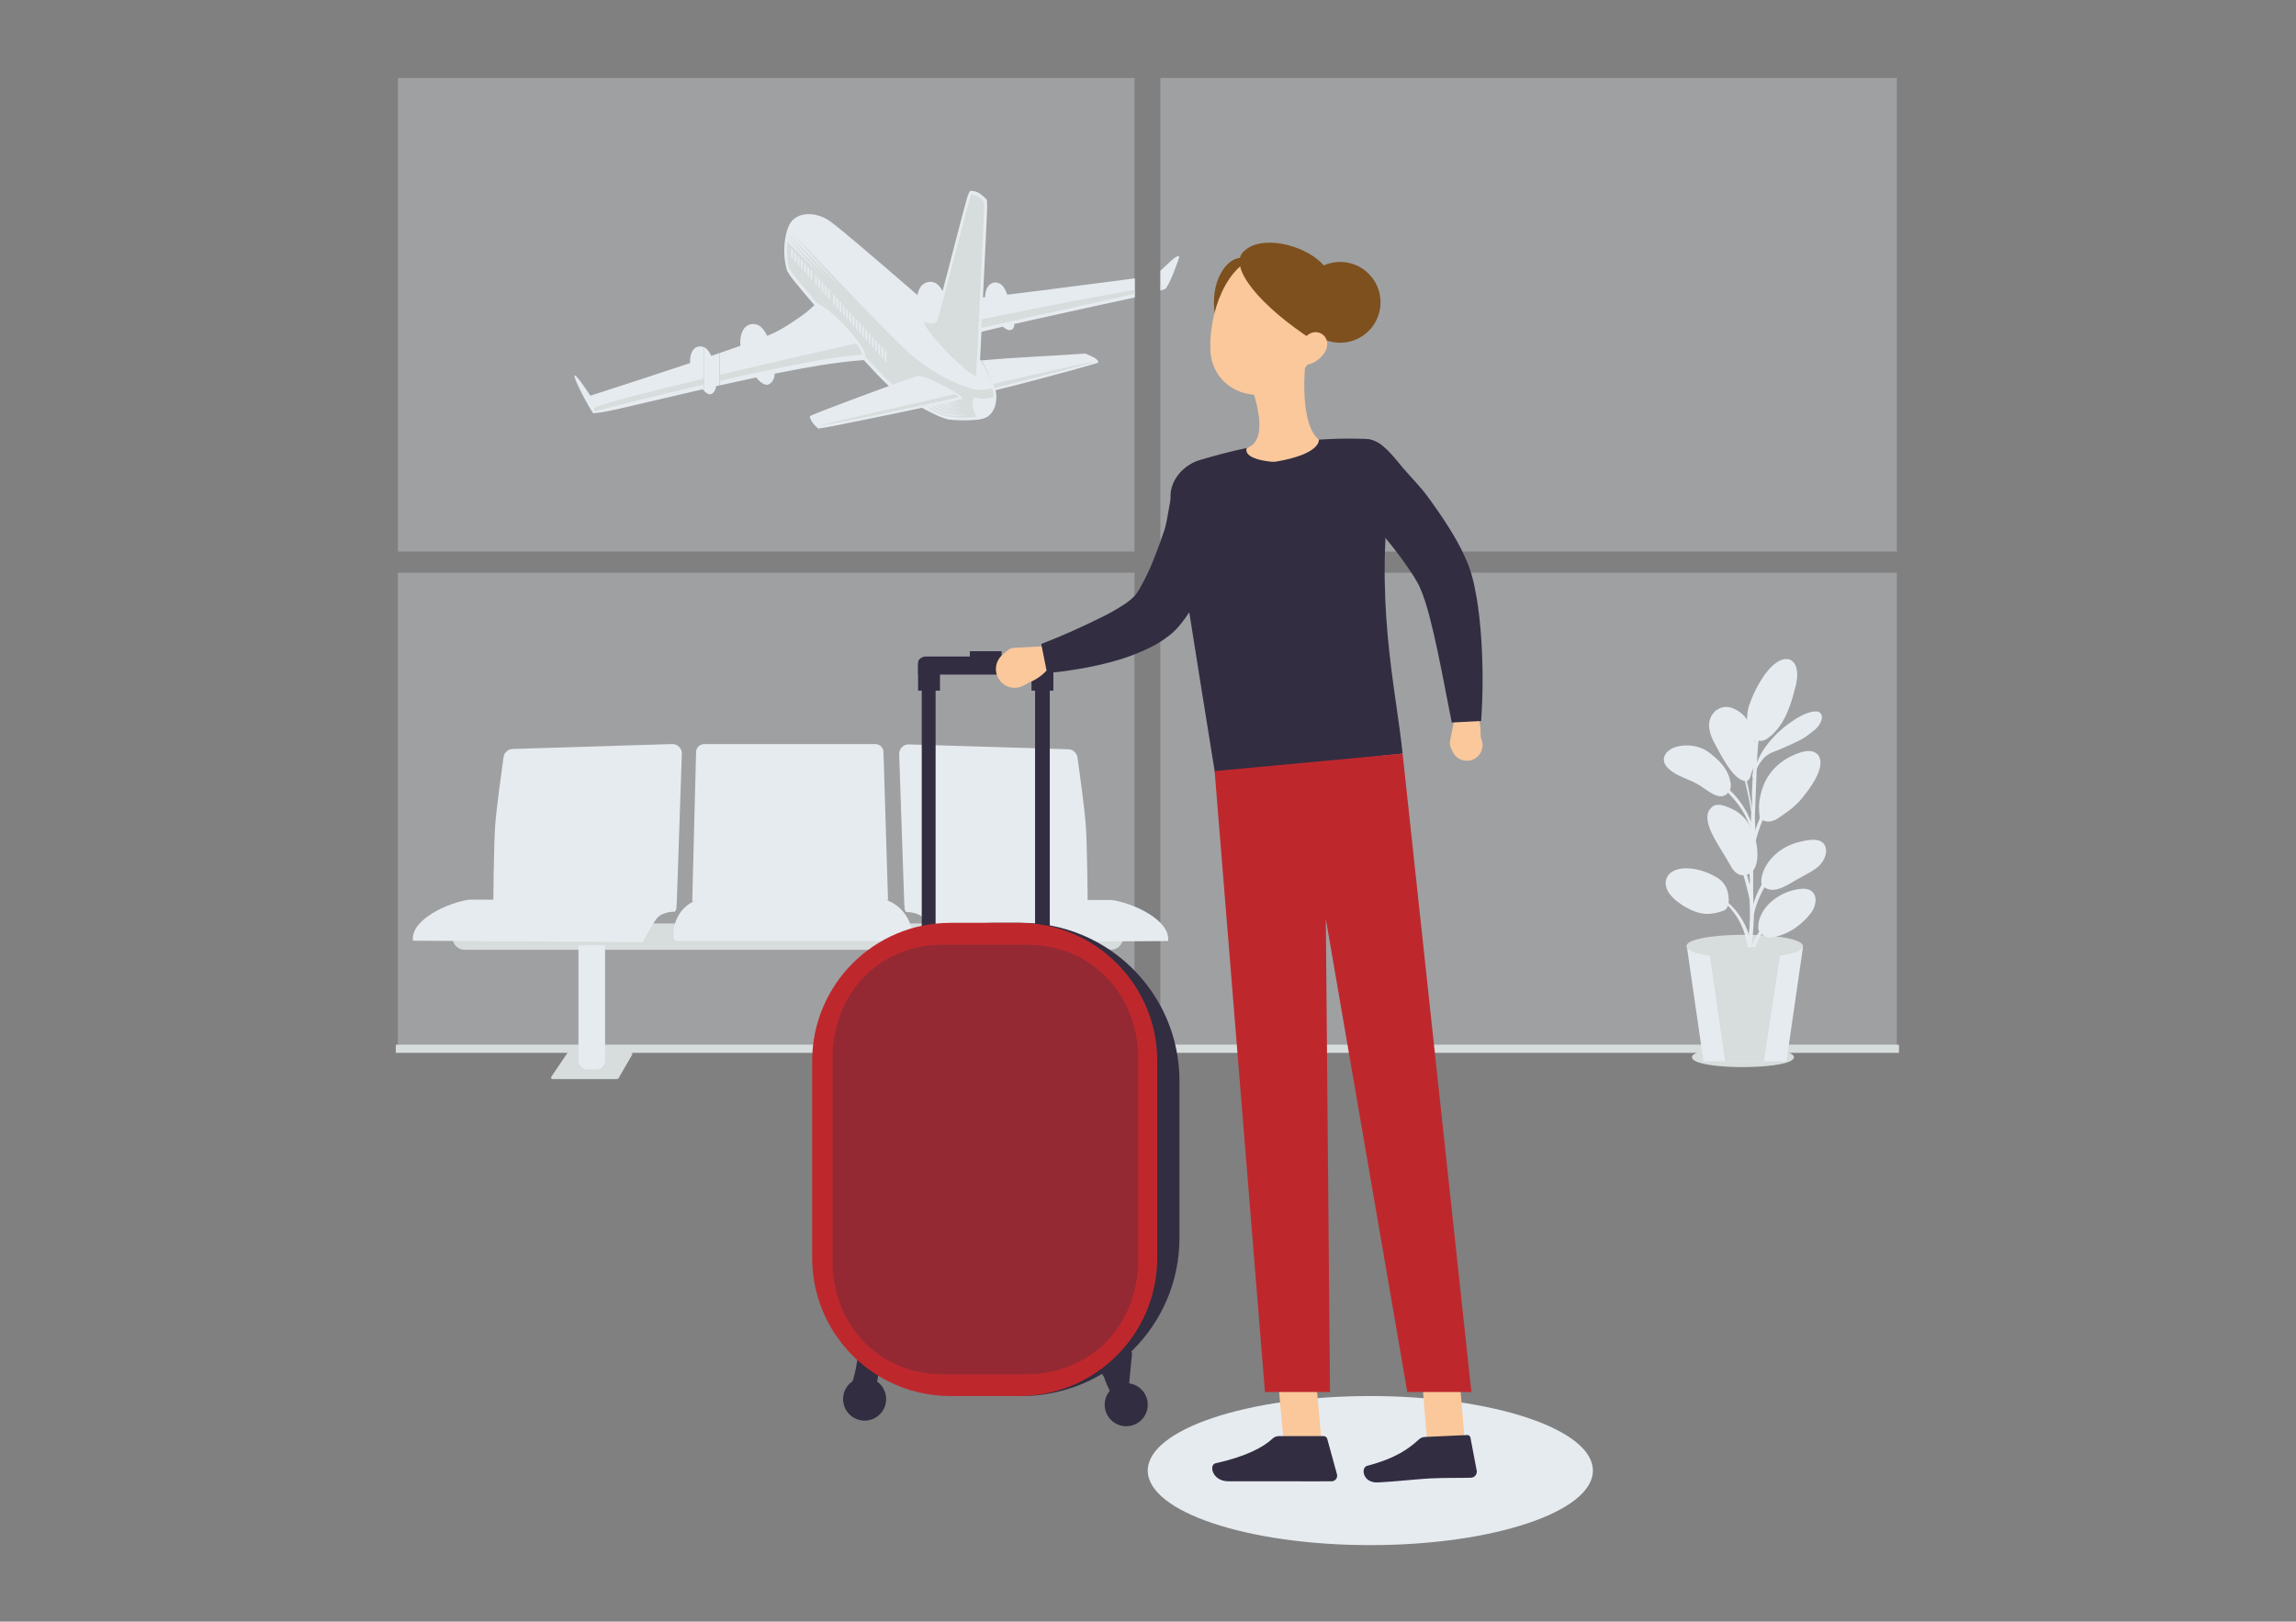 <?xml version="1.0" encoding="UTF-8"?> <svg xmlns="http://www.w3.org/2000/svg" width="1920" height="1356" viewBox="0 0 1920 1356" fill="none"><rect x="0" y="0" width="1920" height="1356" fill="#808080" stroke="none"/><g clip-path="url(#clip0_71_2)"><path d="M1145.92 1292C1248.71 1292 1332.04 1264.09 1332.04 1229.67C1332.04 1195.25 1248.71 1167.34 1145.92 1167.34C1043.12 1167.34 959.795 1195.25 959.795 1229.67C959.795 1264.09 1043.12 1292 1145.92 1292Z" fill="#E6EBF0"></path><g opacity="0.3"><path d="M948.702 65H332.747V461.225H948.702V65Z" fill="#E6EBF0"></path><path d="M1586.25 65H970.299V461.225H1586.25V65Z" fill="#E6EBF0"></path><path d="M1586.25 478.894H970.299V875.107H1586.25V478.894Z" fill="#E6EBF0"></path><path d="M948.702 478.894H332.747V875.095H948.702V478.894Z" fill="#E6EBF0"></path></g><path d="M1588 873.541H331V880.37H1588V873.541Z" fill="#D7DCDC"></path><path d="M516.147 902.303H461.943C461.736 902.292 461.535 902.229 461.359 902.118C461.184 902.007 461.04 901.852 460.941 901.669C460.843 901.486 460.794 901.281 460.799 901.073C460.803 900.865 460.861 900.662 460.968 900.484L474.374 880.611C474.482 880.455 474.626 880.327 474.794 880.237C474.961 880.147 475.147 880.098 475.338 880.093H527.662C527.862 880.104 528.056 880.164 528.227 880.269C528.398 880.373 528.541 880.519 528.641 880.692C528.742 880.866 528.797 881.062 528.803 881.262C528.809 881.462 528.764 881.661 528.674 881.84L517.183 901.725C517.075 901.902 516.922 902.049 516.741 902.15C516.559 902.251 516.355 902.304 516.147 902.303Z" fill="#D7DCDC"></path><path d="M863.386 900.327H812.362C812.157 900.323 811.957 900.267 811.78 900.164C811.603 900.06 811.455 899.914 811.35 899.737L801.148 881.816C801.06 881.637 801.018 881.44 801.025 881.241C801.032 881.043 801.088 880.849 801.188 880.677C801.288 880.505 801.43 880.361 801.599 880.257C801.769 880.153 801.961 880.093 802.16 880.081L850.244 879.708C850.432 879.709 850.617 879.755 850.785 879.841C850.952 879.926 851.097 880.05 851.208 880.202L864.349 898.485C864.461 898.663 864.524 898.867 864.532 899.077C864.54 899.287 864.493 899.496 864.396 899.682C864.299 899.869 864.154 900.026 863.977 900.14C863.799 900.253 863.596 900.317 863.386 900.327Z" fill="#D7DCDC"></path><path d="M928.899 772.155H388.636C382.968 772.155 378.374 776.749 378.374 782.416V783.946C378.374 789.613 382.968 794.207 388.636 794.207H928.899C934.567 794.207 939.162 789.613 939.162 783.946V782.416C939.162 776.749 934.567 772.155 928.899 772.155Z" fill="#D7DCDC"></path><path d="M498.669 894.245H491.032C489.11 894.245 487.266 893.486 485.901 892.132C484.536 890.779 483.761 888.941 483.745 887.019V790.413H505.956V886.959C505.964 887.918 505.781 888.869 505.418 889.756C505.055 890.644 504.518 891.451 503.84 892.129C503.162 892.807 502.355 893.343 501.467 893.707C500.58 894.07 499.628 894.253 498.669 894.245Z" fill="#E6EBF0"></path><path d="M834.862 892.27H827.226C825.314 892.254 823.485 891.488 822.133 890.136C820.781 888.784 820.014 886.955 819.999 885.043V789.486H842.21V884.983C842.21 885.945 842.019 886.898 841.649 887.786C841.279 888.674 840.737 889.48 840.054 890.157C839.371 890.835 838.561 891.37 837.67 891.733C836.778 892.095 835.824 892.278 834.862 892.27Z" fill="#E6EBF0"></path><path d="M909.603 757.34H756.231L751.919 630.625C751.882 629.545 752.068 628.468 752.464 627.462C752.859 626.457 753.457 625.543 754.221 624.778C754.984 624.012 755.896 623.411 756.901 623.013C757.905 622.614 758.981 622.425 760.062 622.459L893.426 626.53C895.289 626.585 897.072 627.298 898.461 628.541C899.849 629.784 900.754 631.477 901.015 633.323C902.882 646.571 906.977 676.296 907.953 689.773C909.241 707.406 909.603 757.34 909.603 757.34Z" fill="#E6EBF0"></path><path d="M976.743 786.896L784.538 788.101C784.538 788.101 778.021 775.178 773.131 768.674C768.241 762.17 757.773 762.652 757.773 762.652C757.773 762.652 743.319 745.911 807.159 751.391C822.817 752.74 929.815 752.595 929.815 752.595C947.148 755.004 978.959 769.18 976.791 786.921L976.743 786.896Z" fill="#E6EBF0"></path><path d="M759.857 786.896H566.833C565.874 786.896 564.955 786.516 564.278 785.838C563.6 785.161 563.219 784.242 563.219 783.283V780.73C563.219 772.709 566.406 765.017 572.078 759.345C577.75 753.674 585.443 750.487 593.465 750.487H729.768C738.592 750.487 747.054 753.992 753.293 760.231C759.532 766.469 763.037 774.93 763.037 783.753C763.027 784.59 762.688 785.39 762.093 785.978C761.498 786.567 760.694 786.897 759.857 786.896Z" fill="#E6EBF0"></path><path d="M742.596 752.583L578.878 753.655L582.094 628.951C582.094 628.065 582.268 627.188 582.607 626.37C582.946 625.551 583.443 624.808 584.07 624.182C584.696 623.555 585.44 623.058 586.258 622.719C587.076 622.381 587.954 622.206 588.839 622.206H732.045C732.93 622.206 733.808 622.381 734.626 622.719C735.444 623.058 736.188 623.555 736.814 624.182C737.441 624.808 737.937 625.551 738.276 626.37C738.615 627.188 738.79 628.065 738.79 628.951L742.596 752.583Z" fill="#E6EBF0"></path><path d="M412.498 757.087H565.869L570.193 630.324C570.23 629.244 570.045 628.167 569.649 627.161C569.253 626.156 568.655 625.242 567.892 624.476C567.129 623.711 566.217 623.11 565.212 622.712C564.207 622.313 563.131 622.124 562.051 622.158L428.674 626.277C426.812 626.335 425.03 627.048 423.642 628.291C422.254 629.533 421.349 631.226 421.086 633.07C419.219 646.318 415.136 676.043 414.148 689.52C412.859 707.141 412.498 757.087 412.498 757.087Z" fill="#E6EBF0"></path><path d="M345.358 786.595L537.563 787.8C537.563 787.8 544.08 774.876 548.97 768.373C553.86 761.869 564.328 762.351 564.328 762.351C564.328 762.351 578.842 745.609 514.942 751.089C499.283 752.438 392.298 752.294 392.298 752.294C374.953 754.703 343.142 768.891 345.322 786.632L345.358 786.595Z" fill="#E6EBF0"></path><path d="M1500.17 884.032C1500.08 888.211 1487.7 890.801 1472.39 891.8L1469.7 891.957L1467.3 892.077L1464.5 892.162C1463.13 892.162 1461.75 892.234 1460.37 892.246H1457.27C1455.8 892.246 1454.33 892.246 1452.88 892.246L1449.11 892.149L1446.14 892.029L1442.78 891.836C1440.66 891.704 1438.59 891.535 1436.6 891.342L1434.19 891.065L1433.5 890.993C1432.32 890.849 1431.17 890.692 1430.06 890.523C1421.08 889.15 1414.91 886.995 1414.86 884.056C1414.86 882.032 1417.83 880.37 1422.56 879.094C1424.97 878.465 1427.41 877.966 1429.87 877.6L1431.59 877.347C1433.42 877.106 1435.35 876.878 1437.36 876.685C1438.51 876.576 1439.68 876.48 1440.86 876.396L1442.47 876.287C1443.78 876.191 1445.12 876.119 1446.48 876.059L1449.67 875.926C1451.68 875.87 1453.69 875.834 1455.7 875.818H1458.92L1463.27 875.878C1464.38 875.878 1465.48 875.878 1466.56 875.986C1468.26 875.986 1469.93 876.131 1471.57 876.227L1474.67 876.444C1488.9 877.504 1500.09 880.045 1500.17 884.032Z" fill="#D7DCDC"></path><path d="M1507.76 791.895L1493.88 887.5H1424.52L1410.65 791.895H1507.76Z" fill="#E6EBF0"></path><path d="M1507.77 791.256C1507.66 796.074 1493.52 799.133 1476.03 800.289L1472.97 800.482L1470.2 800.615C1469.14 800.615 1468.08 800.699 1466.99 800.723C1465.44 800.723 1463.86 800.807 1462.28 800.819H1458.74C1457.07 800.819 1455.39 800.819 1453.73 800.759C1452.29 800.759 1450.84 800.759 1449.42 800.651C1448.22 800.651 1447.16 800.554 1446.04 800.506C1444.73 800.446 1443.46 800.374 1442.19 800.289C1439.78 800.133 1437.37 799.94 1435.15 799.711L1432.34 799.398L1431.55 799.302C1430.18 799.133 1428.88 798.953 1427.62 798.76C1417.36 797.17 1410.31 794.665 1410.25 791.232C1410.25 788.824 1413.63 786.957 1419.04 785.463C1421.79 784.732 1424.58 784.157 1427.39 783.741L1429.36 783.44C1431.46 783.151 1433.66 782.894 1435.95 782.669L1439.94 782.332L1441.78 782.199C1443.29 782.091 1444.82 782.007 1446.36 781.934C1447.57 781.934 1448.77 781.826 1449.97 781.79C1452.26 781.718 1454.58 781.669 1456.9 781.657H1460.59C1462.25 781.657 1463.91 781.657 1465.55 781.73L1469.31 781.85C1471.25 781.922 1473.15 782.019 1475.03 782.139L1478.57 782.38C1494.9 783.669 1507.68 786.632 1507.77 791.256Z" fill="#D7DCDC"></path><path d="M1480.64 783.885C1478.14 783.918 1475.7 783.065 1473.76 781.477C1472.84 780.754 1472.06 779.858 1471.47 778.839C1469.68 778.839 1470.43 772.022 1470.79 770.781C1474.06 754.691 1493.11 743.08 1508.81 743.152C1520.99 743.803 1519.94 756.883 1513.81 764.145C1505.91 774.274 1493.59 782.609 1480.64 783.885Z" fill="#E6EBF0"></path><path d="M1427.59 764.193C1420.37 764.193 1413.44 760.845 1407.29 757.22L1406.92 756.991H1407.02L1406.79 756.859H1406.89L1406.46 756.594L1406.55 756.654L1406.29 756.485H1406.37L1406.19 756.365C1403.47 754.642 1400.94 752.622 1398.66 750.343C1388.66 740.274 1391.88 728.001 1406.47 726.255H1406.66L1408 726.122H1407.9C1417.38 725.58 1426.92 728.651 1435.07 733.349C1437.56 734.673 1439.73 736.519 1441.43 738.761C1443.13 741.002 1444.33 743.585 1444.94 746.332C1445.95 751.15 1446.69 759.918 1440.96 761.58H1441.07C1436.77 763.235 1432.21 764.12 1427.59 764.193Z" fill="#E6EBF0"></path><path d="M1520.27 631.155C1514.1 624.326 1502.12 630.167 1495.4 633.564C1482.94 640.73 1475.04 651.124 1472.15 665.264C1471.33 668.553 1470.93 671.931 1470.94 675.32C1470.97 678.226 1471.18 681.126 1471.58 684.004C1471.58 684.751 1471.69 685.485 1471.7 686.232C1471.71 686.326 1471.75 686.414 1471.82 686.476C1471.89 686.539 1471.98 686.573 1472.08 686.569C1472.78 686.401 1472.31 684.931 1472.38 684.353C1472.8 684.924 1473.33 685.403 1473.94 685.763C1475.58 686.659 1477.44 687.076 1479.3 686.967C1484.03 686.726 1487.95 683.595 1491.61 680.945C1496.53 677.751 1501.03 673.965 1505.02 669.672C1511.85 661.638 1528.14 641.404 1520.27 631.155ZM1472.31 682.113L1472.19 682.029V681.752C1472.2 681.932 1472.26 682.041 1472.31 682.113Z" fill="#E6EBF0"></path><path d="M1526.99 710.092C1525.14 698.204 1509.51 702.696 1501.56 704.888C1489.78 708.502 1479.16 717.125 1474.52 728.675C1473.16 732.819 1471.61 738.118 1474.34 742.008C1474.4 742.102 1474.49 742.176 1474.59 742.221C1474.69 742.265 1474.8 742.279 1474.91 742.259C1475.02 742.24 1475.12 742.189 1475.2 742.112C1475.28 742.035 1475.33 741.936 1475.35 741.828C1484.47 748.729 1497.5 737.865 1505.77 733.71C1511.13 730.651 1516.93 728.061 1521.43 723.75C1524.84 720.16 1527.58 715.162 1526.99 710.092Z" fill="#E6EBF0"></path><path d="M1446.94 653.376C1445.41 644.5 1439.58 637.719 1432.82 632.13C1430.09 629.626 1427 627.548 1423.66 625.964C1415.92 622.632 1407.2 622.395 1399.29 625.301C1392.55 628.252 1388.45 634.937 1393.86 641.236C1401.17 649.498 1412.95 651.136 1421.84 657.074C1428.62 661.265 1439.37 671.527 1445.93 661.783C1446.04 661.778 1446.16 661.739 1446.25 661.67C1446.34 661.602 1446.42 661.507 1446.46 661.397C1446.98 660.149 1447.26 658.813 1447.29 657.459C1447.18 656.773 1447.63 655.978 1447.29 655.375C1447.14 654.641 1447.02 653.918 1446.94 653.376Z" fill="#E6EBF0"></path><path d="M1520.19 594.974C1511.45 594.192 1502.71 600.37 1495.77 605.079C1493.01 607.113 1490.37 609.296 1487.86 611.619L1487.77 611.704L1487.22 612.234L1487.03 612.414L1486.94 612.486L1486.78 612.631C1479.56 619.725 1472.84 627.855 1469.32 637.406C1469.19 637.731 1469.07 638.068 1468.96 638.405C1467.33 641.091 1466.8 644.174 1465.9 647.125C1465.72 647.727 1465.52 648.33 1465.3 648.92C1465.24 649.08 1465.25 649.255 1465.32 649.41C1465.39 649.564 1465.51 649.686 1465.67 649.751H1465.78C1465.92 649.78 1466.08 649.756 1466.21 649.683C1466.34 649.61 1466.44 649.493 1466.49 649.353C1467.21 647.124 1468.08 644.947 1469.1 642.838C1469.1 642.753 1469.19 642.657 1469.23 642.56C1470.7 639.184 1472.78 636.11 1475.37 633.491C1478.7 630.107 1483.21 628.614 1487.54 626.963C1495.16 623.459 1503.2 620.604 1510.21 615.919C1512.92 613.92 1515.63 611.908 1518.19 609.716L1518.28 609.608L1518.4 609.5C1522.16 606.236 1526.91 597.805 1520.19 594.974Z" fill="#E6EBF0"></path><path d="M1475.88 563.877C1469.92 572.354 1465.29 581.697 1462.16 591.578C1461.3 594.932 1460.89 598.388 1460.96 601.852C1460.93 607.846 1462.87 613.685 1466.48 618.472L1467.32 619.4L1467.62 619.701C1468.05 620.155 1468.58 620.512 1469.16 620.749C1470.48 620.893 1468.92 619.316 1468.61 618.942C1468.83 618.887 1469.03 618.749 1469.16 618.557C1469.57 618.831 1470.01 619.049 1470.47 619.207C1474.32 620.556 1478.38 617.509 1481.22 615.004C1492.14 605.369 1497.18 590.916 1500.68 577.137C1508.91 550.725 1492.73 540.993 1475.88 563.877ZM1467.45 617.413L1467.25 617.136C1467.33 617.206 1467.41 617.271 1467.5 617.328L1467.45 617.413Z" fill="#E6EBF0"></path><path d="M1461.94 801.349C1459.53 801.145 1461.33 794.858 1461.28 793.123C1461.84 788.45 1462.36 783.777 1462.8 779.092C1464.13 765.615 1462.72 752.053 1462.8 738.54C1463.18 738.793 1463.09 738.094 1463.14 737.877C1463.46 737.757 1463.31 737.275 1463.33 737.01C1463.15 733.288 1463.09 729.567 1463.03 725.833C1462.9 716.644 1463.45 707.454 1463.69 698.276C1463.91 692.19 1464.14 686.112 1464.39 680.042C1465.28 680.15 1464.9 678.38 1465.05 677.789C1465.31 673.128 1465.31 668.456 1465.05 663.794C1466.26 638.237 1466.51 612.198 1473.73 587.447C1477.92 574.861 1483.05 557.795 1496.49 552.519C1496.93 552.411 1497.82 552.025 1497.95 552.652C1497.95 552.941 1497.67 553.049 1497.43 553.001C1497.05 553.053 1496.68 553.154 1496.32 553.302C1492.36 555.064 1489.04 558.009 1486.82 561.733C1482.11 568.767 1479.59 576.908 1477.18 584.93C1471.29 604.2 1469.61 624.374 1468.98 644.391C1468.36 661.662 1467.6 678.934 1466.97 696.181V695.964C1466.13 717.186 1465.63 738.419 1466.44 759.653C1467.05 770.336 1465.97 780.983 1464.65 791.582C1464.24 794.472 1464.08 797.399 1463.44 800.253C1463.38 800.595 1463.19 800.899 1462.91 801.103C1462.63 801.307 1462.28 801.395 1461.94 801.349Z" fill="#E6EBF0"></path><path d="M1462.56 799.23C1462.39 799.094 1462.25 798.924 1462.15 798.732C1462.05 798.539 1461.99 798.328 1461.97 798.11C1461.96 797.893 1461.98 797.675 1462.06 797.47C1462.13 797.264 1462.24 797.076 1462.39 796.917L1462.3 797.086C1464.85 791.425 1466.9 785.487 1470.38 780.224L1470.28 780.369L1470.78 779.598L1470.87 779.441C1479.3 764.988 1493.32 753.45 1509.81 749.741C1510.77 749.668 1514.85 748.163 1514.93 749.247C1514.93 749.536 1514.61 749.584 1514.37 749.548H1514.19C1513.55 749.64 1512.93 749.769 1512.31 749.933C1492.41 755.112 1477.92 769.469 1469.54 787.872L1469.45 788.053C1468.32 790.546 1467.3 793.087 1466.28 795.641C1465.73 797.182 1464.77 800.434 1462.56 799.23Z" fill="#E6EBF0"></path><path d="M1465.18 803.216H1460.83C1460.28 801.989 1460.24 800.597 1460.71 799.338L1460.88 798.88C1461.13 797.796 1461.08 796.098 1461.97 795.376C1462.22 795.159 1462.53 795.031 1462.86 795.014C1462.89 794.793 1462.98 794.584 1463.11 794.407C1463.25 794.229 1463.43 794.09 1463.63 794.003C1463.86 793.948 1464.09 793.948 1464.32 794.003C1464.56 794.052 1464.79 794.159 1464.98 794.316C1465.18 794.474 1465.34 794.685 1465.43 794.925C1465.52 795.165 1465.54 795.425 1465.49 795.677C1465.45 796.363 1465.45 797.05 1465.49 797.736V798.061C1465.64 799.786 1465.53 801.523 1465.18 803.216Z" fill="#E6EBF0"></path><path d="M1465.81 803.216H1463.13C1463.02 803.047 1462.96 802.858 1462.93 802.662C1462.86 802.168 1462.8 801.65 1462.74 801.145C1462.68 800.639 1462.59 799.808 1462.49 799.145C1462.39 798.483 1462.32 797.82 1462.22 797.158L1461.97 795.363C1461.79 794.159 1461.62 793.039 1461.43 791.871C1461.43 791.75 1461.43 791.642 1461.43 791.533C1461.03 789.233 1460.57 786.945 1460.01 784.68C1458.91 780.083 1457.27 775.634 1455.11 771.432C1455.1 771.4 1455.1 771.367 1455.11 771.336C1455.08 771.28 1455.06 771.227 1455.02 771.179C1454.91 770.986 1454.8 770.794 1454.71 770.589C1452.1 765.799 1448.85 761.38 1445.07 757.449C1437.58 749.708 1428.32 743.898 1418.09 740.515C1410.64 738.065 1402.88 736.682 1395.04 736.408C1393.83 735.649 1398.78 735.854 1399.35 735.866C1416.53 736.697 1432.88 743.515 1445.57 755.136C1453.64 762.441 1459.55 771.824 1462.66 782.259C1462.89 783.078 1463.1 783.91 1463.3 784.668C1463.42 785.138 1463.51 785.596 1463.62 786.065C1464.04 787.968 1464.42 789.871 1464.73 791.786L1465.13 794.195C1465.3 795.4 1465.45 796.508 1465.62 797.676C1465.63 797.764 1465.63 797.853 1465.62 797.941C1465.81 799.326 1465.98 800.711 1466.16 802.096C1466.18 802.297 1466.17 802.5 1466.1 802.692C1466.04 802.885 1465.95 803.063 1465.81 803.216Z" fill="#E6EBF0"></path><path d="M1463.43 781.416C1463.2 781.389 1462.98 781.272 1462.84 781.089C1462.69 780.907 1462.62 780.674 1462.65 780.441C1462.75 778.405 1462.95 776.382 1463.15 774.419C1464.09 757.822 1469.45 742.611 1480.16 729.76C1490.36 717.619 1505.59 705.154 1522.2 705.226H1522.02C1522.83 705.288 1523.63 705.397 1524.43 705.551C1524.48 705.551 1524.53 705.561 1524.57 705.581C1524.62 705.602 1524.66 705.632 1524.69 705.669C1524.73 705.707 1524.75 705.751 1524.77 705.799C1524.79 705.847 1524.79 705.898 1524.79 705.948C1524.77 706.043 1524.72 706.129 1524.64 706.187C1524.57 706.245 1524.47 706.272 1524.38 706.262C1520.37 706.955 1516.42 707.966 1512.57 709.285H1512.74C1491.06 717.583 1474.87 736.986 1468.1 758.918C1466.02 766.01 1464.74 773.315 1464.3 780.694C1464.26 780.896 1464.15 781.078 1463.99 781.21C1463.83 781.342 1463.63 781.415 1463.43 781.416Z" fill="#E6EBF0"></path><path d="M1463.22 734.674C1461.36 711.883 1466.99 689.108 1479.24 669.804L1479.15 669.949C1479.5 669.407 1479.85 668.865 1480.18 668.323L1480.27 668.19L1480.17 668.335C1482.51 664.679 1485.07 661.167 1487.83 657.82L1487.95 657.664L1488.06 657.531L1488.55 656.941L1488.65 656.833L1488.78 656.676L1489.11 656.303C1496.19 648.221 1503.77 639.441 1513.93 635.334C1514.03 635.334 1514.13 635.373 1514.2 635.443C1514.27 635.514 1514.31 635.608 1514.31 635.707C1514.31 635.806 1514.27 635.902 1514.2 635.972C1514.13 636.042 1514.03 636.081 1513.93 636.081C1510.82 638.025 1507.92 640.285 1505.27 642.826V642.765C1476.12 669.901 1466.49 696.096 1463.22 734.782C1463.23 734.746 1463.23 734.71 1463.22 734.674Z" fill="#E6EBF0"></path><path d="M1466.78 697.168C1466.52 690.799 1465.93 684.448 1465.02 678.139C1465.18 674.959 1465.24 671.767 1465.22 668.588C1466.63 676.779 1467.52 685.049 1467.9 693.35C1467.97 694.555 1468.03 695.868 1468.08 697.12C1468.08 697.294 1468.02 697.462 1467.9 697.588C1467.78 697.714 1467.61 697.788 1467.44 697.795C1467.27 697.798 1467.1 697.734 1466.98 697.617C1466.86 697.5 1466.78 697.339 1466.78 697.168Z" fill="#E6EBF0"></path><path d="M1460.32 654.002C1460.22 651.052 1460.14 648.089 1460.04 645.138L1460.66 647.547C1460.66 648.065 1460.66 648.583 1460.66 649.112L1460.51 652.87V653.015C1460.51 653.436 1460.51 653.846 1460.45 654.219L1460.32 654.002Z" fill="#E6EBF0"></path><path d="M1459.19 649.474C1458.96 648.583 1458.72 647.703 1458.48 646.824C1458.62 644.909 1458.78 642.994 1458.96 641.079C1458.96 641.32 1459.09 641.561 1459.15 641.802C1459.25 644.56 1459.3 647.318 1459.33 650.076L1459.19 649.474Z" fill="#E6EBF0"></path><path d="M1457.35 642.874C1456.83 641.103 1456.3 639.333 1455.74 637.562C1455.74 637.08 1455.56 633.335 1454.73 634.431C1454.44 633.551 1454.14 632.66 1453.84 631.781C1453.96 629.782 1454.07 627.794 1454.25 625.759C1455.79 630.215 1457.2 634.716 1458.47 639.26C1458.27 641.163 1458.12 643.066 1457.97 644.969C1457.77 644.307 1457.56 643.572 1457.35 642.874Z" fill="#E6EBF0"></path><path d="M1453.36 630.239C1450.08 620.356 1445.56 610.931 1439.9 602.189C1438.34 599.785 1436.6 597.498 1434.7 595.348C1434.23 594.878 1435.06 594.24 1435.4 594.818C1444.59 602.755 1450.28 613.787 1454.08 625.157C1453.88 627.108 1453.74 629.059 1453.62 631.01C1453.48 630.757 1453.36 630.504 1453.36 630.239Z" fill="#E6EBF0"></path><path d="M1466.24 699.457C1464.36 692.988 1461.86 686.715 1458.77 680.728V680.825C1454.07 672.057 1447.2 664.758 1440.05 657.941C1428.2 646.463 1413.73 638.068 1398.32 632.335C1398.26 632.331 1398.2 632.307 1398.15 632.266C1398.11 632.226 1398.07 632.171 1398.06 632.109C1398.05 632.048 1398.05 631.984 1398.08 631.927C1398.11 631.87 1398.15 631.823 1398.2 631.793C1404.48 632.783 1410.57 634.707 1416.27 637.502C1422.67 640.579 1428.65 644.447 1434.09 649.016L1433.95 648.908C1439.63 653.666 1444.99 658.792 1450 664.252L1449.88 664.132C1455.07 669.687 1459.33 676.049 1462.49 682.968C1464.68 688.154 1466.57 693.462 1468.14 698.867C1468.19 699.111 1468.15 699.368 1468.03 699.584C1467.9 699.801 1467.7 699.963 1467.46 700.037C1467.22 700.111 1466.96 700.093 1466.73 699.985C1466.51 699.878 1466.33 699.689 1466.24 699.457Z" fill="#E6EBF0"></path><path d="M1466.98 644.403C1467.92 641.153 1469.34 638.06 1471.19 635.226V635.141C1475.08 628.963 1480.4 623.844 1485.64 618.81H1485.57C1489 615.765 1492.58 612.899 1496.3 610.222L1496.41 610.15L1497.42 609.427C1503.44 604.947 1510.32 601.719 1517.15 598.588C1517.19 598.58 1517.23 598.586 1517.26 598.604C1517.29 598.621 1517.32 598.65 1517.34 598.685C1517.35 598.72 1517.36 598.76 1517.35 598.796C1517.34 598.833 1517.31 598.866 1517.28 598.889C1514.52 600.093 1511.79 601.466 1509.13 602.911C1493.8 611.493 1480.79 623.679 1471.22 638.417L1470.79 639.104C1469.7 640.826 1468.73 642.609 1467.7 644.379C1467.71 644.475 1467.67 644.568 1467.61 644.638C1467.54 644.708 1467.45 644.749 1467.36 644.753C1467.26 644.756 1467.17 644.721 1467.1 644.655C1467.03 644.59 1466.99 644.499 1466.98 644.403Z" fill="#E6EBF0"></path><path d="M1467.57 620.833C1467.57 620.363 1467.45 619.881 1467.38 619.412C1466.58 613.166 1464.41 607.174 1461.02 601.864C1458.22 597.56 1454.15 594.241 1449.37 592.373C1446.93 591.259 1444.21 590.876 1441.56 591.269C1438.9 591.662 1436.42 592.815 1434.4 594.589C1431.88 596.817 1430.16 599.801 1429.49 603.092C1428.39 608.741 1430.35 614.438 1432.71 619.508C1437.97 628.746 1448.16 651.413 1459.21 653.147H1459.41C1459.72 653.184 1460.03 653.184 1460.35 653.147H1460.49L1460.77 653.075C1463.26 652.352 1463.99 648.98 1464.5 646.595C1465.13 645.173 1465.66 643.708 1466.09 642.211C1466.52 640.633 1466.87 639.032 1467.15 637.394C1468.13 631.926 1468.27 626.343 1467.57 620.833Z" fill="#E6EBF0"></path><path d="M1456.97 731.879C1451.3 731.434 1448.28 726.05 1445.83 721.57C1444.12 718.535 1442.29 715.548 1440.48 712.609C1435.57 704.178 1421.95 684.763 1430.49 676.055C1434.91 669.792 1444.67 674.574 1450.06 677.187C1456.03 680.492 1460.86 685.532 1463.91 691.64L1464.07 691.941V691.833C1470.33 701.757 1475.04 732.373 1456.97 731.879Z" fill="#E6EBF0"></path><path d="M1464.58 758.834C1460.3 738.732 1455.19 718.498 1445.2 700.372V700.444L1445.13 700.3C1441.33 692.992 1436.46 686.29 1430.68 680.415C1430.64 680.399 1430.61 680.374 1430.58 680.343C1430.45 679.837 1431.14 680.138 1431.33 680.343C1437.48 684.956 1442.17 691.255 1446.3 697.662C1458.21 716.27 1463.81 738.106 1466.33 759.87L1465.13 762.399C1465.03 761.218 1464.83 760.026 1464.58 758.834Z" fill="#E6EBF0"></path><path d="M1465.83 691.182C1465.74 689.737 1465.62 688.28 1465.48 686.834C1464.33 676.9 1462.56 667.048 1460.16 657.339V657.242V657.086L1460.06 656.628C1460.06 656.66 1460.06 656.692 1460.06 656.724C1460.06 656.604 1460.06 656.471 1459.97 656.351C1455.01 634.672 1445.52 614.317 1434.68 595.047C1434.64 594.981 1434.59 594.92 1434.53 594.866C1434.49 594.85 1434.46 594.825 1434.43 594.792C1434.4 594.76 1434.38 594.721 1434.38 594.68C1434.37 594.639 1434.37 594.596 1434.38 594.555C1434.39 594.514 1434.41 594.476 1434.44 594.445C1434.73 594.204 1435.09 594.577 1435.3 594.758C1440.51 600.599 1443.57 608.006 1447.14 614.883C1452.9 626.043 1457.27 637.866 1460.15 650.088C1462.86 662.349 1465.4 674.718 1466.49 687.232C1466.6 688.436 1466.69 689.749 1466.78 691.014C1466.78 691.133 1466.74 691.249 1466.66 691.337C1466.58 691.425 1466.46 691.477 1466.34 691.483C1466.24 691.501 1466.12 691.481 1466.03 691.426C1465.94 691.371 1465.86 691.285 1465.83 691.182Z" fill="#E6EBF0"></path><path d="M1489.59 791.895L1475.02 887.5H1442.61L1428.82 791.895H1489.59Z" fill="#D7DCDC"></path><path d="M658.954 225.053C658.509 225.571 656.232 209.396 656.232 209.396L657.533 198.954L661.616 187.331L760.929 274.157L811.242 319.828L825.407 316.323L830.394 323.128L832.309 330.885L830.08 341.435L822.986 348.589L815.048 349.962H792.234L772.312 341.05L738.465 317.371L674.288 246.371L658.954 225.053Z" fill="#D7DCDC"></path><path d="M585.876 289.658C579.685 289.417 576.879 295.68 577.095 302.328C577.095 302.714 577.156 303.111 577.204 303.533C521.555 321.936 549.391 312.831 493.67 330.86C493.67 330.86 480.71 310.903 480.421 314.288C480.132 317.672 492.213 340.351 495.995 345.482H496.718C499.127 345.205 501.536 345.06 503.836 344.651C512.112 343.194 517.411 341.869 525.036 340.098C545.886 335.281 566.7 330.306 587.563 325.537C587.984 326.019 588.418 326.488 588.851 326.958V290.356C587.921 289.914 586.906 289.676 585.876 289.658ZM970.347 226.366V243.023C971.875 242.593 973.368 242.049 974.816 241.397C978.802 236.086 985.331 218.056 986.234 214.635C983.837 212.395 977.092 220.669 970.347 226.366ZM877.779 242.024L864.722 243.625L844.703 246.094L842.294 246.383C841.09 242.999 839.5 239.422 836.826 237.652C830.285 233.304 823.709 238.856 823.829 248.419L821.962 248.612C823.817 211.082 822.564 236.881 824.371 199.351C824.732 191.812 825.058 186.007 825.311 178.021C825.407 175.263 825.539 172.517 825.419 169.783C825.465 168.794 825.342 167.805 825.058 166.857L824.491 166.291C819.999 161.738 817.18 159.895 812.446 159.618L811.338 159.534C810.97 160.025 810.629 160.536 810.314 161.063C809.305 163.444 808.499 165.906 807.905 168.422C806.701 172.734 805.496 177.094 804.364 181.454C793.632 222.777 799.004 202.11 788.248 243.421C787.087 241.124 785.487 239.078 783.538 237.399C781.515 235.997 779.042 235.402 776.603 235.732C774.164 236.062 771.937 237.292 770.36 239.181C768.685 241.381 767.599 243.972 767.205 246.709C761.302 241.59 764.241 244.155 758.351 239.049C749.522 231.401 740.645 223.765 732.298 216.635L731.238 215.731C710.472 198.003 696.812 186.669 693.066 184.272C682.129 177.311 669.422 177.202 662.52 184.405C656.076 191.125 653.606 212.106 658.22 226.439C658.242 226.515 658.275 226.588 658.316 226.655C659.759 229.233 661.436 231.672 663.327 233.942C669.109 241.168 675.035 248.226 681.045 255.14C677.274 258.829 673.187 262.182 668.831 265.16C660.038 271.182 651.125 277.204 641.549 280.817C638.731 275.349 635.623 271.122 630.287 270.953C622.325 270.652 618.724 278.637 619.013 287.261L619.229 289.116C606.197 293.693 608.871 292.789 602.005 295.138V322.237C612.099 319.965 622.205 317.761 632.323 315.625C634.997 318.72 638.104 321.912 641.862 321.791C645.596 320.503 647.427 317.431 647.885 312.433C672.602 307.615 697.379 302.858 722.36 301.1L722.541 301.292C729.335 308.627 736.068 316.131 743.271 322.791C725.022 329.463 734.996 325.79 713.375 333.847C707.966 335.871 700.583 338.665 694.873 340.845C689.164 343.025 683.057 345.265 677.251 347.975C677.167 351.829 682.816 357.454 684.478 358.369L684.948 358.309C693.078 357.104 701.161 355.322 709.243 353.72C754.726 344.482 734.165 348.77 770.963 341.002C778.19 344.747 785.417 348.902 793.066 350.781C801.256 351.706 809.522 351.754 817.722 350.926C823.468 350.083 826.021 348.951 829.201 345.289C832.983 340.472 834.019 332.836 832.574 326.284C843.415 323.73 854.135 320.876 864.915 318.034C868.36 317.094 871.805 316.175 875.25 315.275L877.972 314.553C890.331 311.277 902.689 307.965 914.999 304.315C916.167 304.011 917.308 303.608 918.408 303.111C918.504 299.257 909.169 296.535 907.567 295.632C897.714 296.354 887.837 296.944 877.972 297.498L864.915 298.233C850.461 299.064 836.007 299.967 821.552 301.341L819.83 301.509L819.553 301.076L819.637 299.413L820.733 277.445L838.536 273.169C842.15 275.735 840.331 274.832 843.788 276.084C846.51 276.084 848.112 274.88 848.269 270.905L864.987 267.123L878.044 264.233C892.607 260.993 907.17 257.813 921.732 254.598C930.634 252.646 939.8 250.804 949.003 248.708V232.75C942.378 233.569 935.753 234.496 929.152 235.363C890.716 240.337 891.451 240.289 877.743 241.975L877.779 242.024ZM830.803 331.969C827.319 333.152 823.629 333.603 819.963 333.293C818.758 333.137 815.53 331.908 814.362 332.86C812.88 334.064 813.362 338.737 813.579 340.448C813.88 342.856 815.747 346.53 816.445 348.601C816.445 348.601 800.016 350.805 788.464 346.903C783.763 345.361 779.365 343.014 775.468 339.966L775.841 339.881C784.044 344.302 789.585 347.168 796.607 347.71C800.344 347.954 804.097 347.784 807.797 347.204C798.883 347.397 789.536 347.036 778.78 339.303L779.912 339.087C786.898 343.025 793.415 345.891 799.823 345.916C802.161 346.028 804.505 345.915 806.821 345.578C797.836 346.12 790.729 344.229 782.731 338.521L783.767 338.316C789.235 341.351 794.716 344.001 800.726 344.169C802.494 344.237 804.265 344.185 806.026 344.013C798.245 344.013 793.017 342.7 785.875 337.858L787.079 337.605C791.897 340.411 796.968 342.423 802.34 342.543H805.171C799.422 342.423 793.849 340.534 789.211 337.135L790.187 336.931C793.831 339.461 798.145 340.849 802.581 340.917C803.15 340.915 803.718 340.867 804.28 340.773C799.807 340.901 795.44 339.398 791.994 336.545L793.102 336.304C795.502 337.732 798.196 338.597 800.979 338.834L803.135 338.761C800.09 338.672 797.136 337.701 794.631 335.967L795.993 335.666C797.909 336.452 799.946 336.904 802.015 337.003L803.087 336.87C801.274 336.846 799.514 336.257 798.052 335.184C800.461 334.654 802.75 334.112 805.111 333.51C804.774 331.92 802.099 330.27 801.16 329.62C798.076 327.54 794.884 325.627 791.596 323.887C787.224 321.478 783.164 319.515 778.635 317.564C775.323 316.107 771.673 314.469 768.144 314.252C767.056 314.339 765.992 314.616 765 315.071C763.483 315.577 761.387 316.275 760.038 316.769C756.328 318.082 749.932 320.322 746.234 321.671C738.549 314.444 731.286 306.387 723.89 298.655C723.444 297.149 723.89 294.632 719.566 288.273C716.199 283.595 712.58 279.104 708.725 274.819C703.935 269.504 698.783 264.526 693.307 259.921C691.455 258.487 689.512 257.176 687.489 255.995C686.285 255.356 683.346 253.357 683.286 253.357C683.225 253.357 678.239 247.419 675.83 244.589C672.397 240.578 668.976 236.544 665.64 232.388C664.664 231.184 660.267 225.644 659.761 223.957C658.072 216.86 657.664 209.519 658.557 202.278L685.345 228.775L658.942 199.279V198.93L692.946 233.292L692.199 232.449L659.581 196.196L659.653 195.835C686.972 223.945 673.252 209.806 700.86 238.23L660.532 192.751V192.679C671.927 204.892 685.683 218.851 697.174 230.907C717.265 251.972 737.248 273.254 757.954 293.295C765.627 299.727 785.08 316.926 812.362 324.887C814.977 325.633 817.677 326.038 820.396 326.091C823.172 325.852 825.931 325.45 828.659 324.887C829.03 325.15 829.435 325.36 829.864 325.513C830.653 327.551 830.967 329.743 830.779 331.92L830.803 331.969ZM791.427 250.274C797.45 227.318 803.28 204.217 809.375 181.249C810.764 176.078 811.872 172.064 812.699 169.205C813.012 168.157 813.326 167.11 813.663 166.074C814.34 166.226 815.008 166.419 815.662 166.652C817.518 167.599 819.193 168.862 820.613 170.385V170.783C820.613 171.903 820.613 173.529 820.48 175.601C820.348 179.539 820.131 185.103 819.818 192.173C818.927 211.155 818.059 230.148 817.072 249.117C808.544 249.997 799.968 251.008 791.403 250.322L791.427 250.274ZM814.795 294.776L814.012 293.705L807.893 286.478L803.665 281.877L815.59 278.734L814.795 294.776Z" fill="#E6EBF0"></path><path d="M601.872 295.126V322.249L598.825 322.935C598.391 326.452 596.621 329.186 594.007 329.728C592.056 329.728 590.393 328.464 588.852 326.922V290.356C591.381 291.561 593.224 294.21 594.742 297.583L601.872 295.126Z" fill="#E6EBF0"></path><path d="M820.89 267.039C820.89 267.039 897.702 250.996 948.666 242.505V245.709C902.966 255.971 820.565 274.133 820.565 274.133L820.89 267.039Z" fill="#D7DCDC"></path><path d="M972.117 240.361L970.311 240.771V239.145L971.021 239.049C971.529 239.345 971.916 239.809 972.117 240.361Z" fill="#D7DCDC"></path><path d="M812.242 162.689C817.18 162.99 820.155 165.905 822.926 168.711C823.648 171.457 816.493 305.845 816.216 314.228C811.194 315.107 775.781 280.035 772.312 269.171C776.612 270.375 780.587 271.459 783.381 268.822C785.622 265.895 809.965 165.905 812.242 162.689Z" fill="#D7DCDC"></path><path d="M684.876 355.84C699.992 352.227 785.236 332.559 798.028 329.704C799.448 330.204 800.731 331.029 801.774 332.113C778.587 337.461 699.571 354.515 684.876 355.84Z" fill="#D7DCDC"></path><path d="M496.742 341.074C503.15 337.569 544.031 327.259 588.815 316.588V321.502C539.731 332.92 496.971 343.964 496.971 343.964C496.971 343.964 496.862 342.025 496.742 341.074Z" fill="#D7DCDC"></path><path d="M720.698 296.704H719.867C697.041 297.812 648.09 307.88 601.824 318.383V313.385C649.427 302.147 698.053 291.211 712.062 288.092L716.061 287.189C716.061 287.189 720.698 292.621 720.698 296.704Z" fill="#D7DCDC"></path><path d="M679.299 234.388L677.781 232.701V225.282L679.311 226.944L679.299 234.388Z" fill="#E6EBF0"></path><path d="M676.625 231.425L675.095 229.727V222.356L676.625 224.018V231.425Z" fill="#E6EBF0"></path><path d="M673.939 228.438L672.409 226.74V219.429L673.939 221.091V228.438Z" fill="#E6EBF0"></path><path d="M671.253 225.463L669.723 223.765V216.538L671.253 218.2V225.463Z" fill="#E6EBF0"></path><path d="M668.567 222.476L667.037 220.826V213.599L668.555 215.262L668.567 222.476Z" fill="#E6EBF0"></path><path d="M665.868 219.501L664.399 217.803V210.661L665.929 212.323L665.868 219.501Z" fill="#E6EBF0"></path><path d="M663.194 216.502L661.616 214.804V207.698L663.182 209.384L663.194 216.502Z" fill="#E6EBF0"></path><path d="M693.934 250.611L692.404 248.913V241.18L693.934 242.843V250.611Z" fill="#E6EBF0"></path><path d="M691.247 247.624L689.718 245.938V238.254L691.235 239.916L691.247 247.624Z" fill="#E6EBF0"></path><path d="M688.549 244.649L687.032 242.951V235.327L688.562 236.989L688.549 244.649Z" fill="#E6EBF0"></path><path d="M685.864 241.662L684.334 239.976V232.412L685.864 234.074V241.662Z" fill="#E6EBF0"></path><path d="M683.177 238.687L681.66 237.001V229.51L683.165 231.148L683.177 238.687Z" fill="#E6EBF0"></path><path d="M727.829 288.2L726.299 286.502V278.071L727.829 279.733V288.2Z" fill="#E6EBF0"></path><path d="M725.143 285.225L723.613 283.527V275.096L725.143 276.759V285.225Z" fill="#E6EBF0"></path><path d="M722.457 282.251L720.927 280.552V272.218L722.457 273.88V282.251Z" fill="#E6EBF0"></path><path d="M719.807 279.252L718.277 277.565V269.279L719.795 270.941L719.807 279.252Z" fill="#E6EBF0"></path><path d="M717.084 276.229L715.555 274.53V266.304L717.084 267.978V276.229Z" fill="#E6EBF0"></path><path d="M714.386 273.302L712.869 271.604V263.438L714.398 265.1L714.386 273.302Z" fill="#E6EBF0"></path><path d="M711.7 270.315L710.171 268.617V260.571L711.7 262.233V270.315Z" fill="#E6EBF0"></path><path d="M708.966 267.34L707.436 265.642V257.584L708.966 259.247V267.34Z" fill="#E6EBF0"></path><path d="M706.328 264.353L704.798 262.655V254.658L706.328 256.32V264.353Z" fill="#E6EBF0"></path><path d="M703.642 261.378L702.112 259.68V251.743L703.63 253.405L703.642 261.378Z" fill="#E6EBF0"></path><path d="M700.956 258.391L699.426 256.693V248.816L700.956 250.478V258.391Z" fill="#E6EBF0"></path><path d="M698.258 255.416L696.74 253.718V245.89L698.27 247.552L698.258 255.416Z" fill="#E6EBF0"></path><path d="M741.344 303.111L739.754 301.413V292.681L741.416 294.439L741.344 303.111Z" fill="#E6EBF0"></path><path d="M738.597 300.136L737.068 298.438V289.754L738.597 291.416V300.136Z" fill="#E6EBF0"></path><path d="M735.899 297.149L734.369 295.499V286.888L735.899 288.55V297.149Z" fill="#E6EBF0"></path><path d="M733.213 294.174L731.683 292.476V283.913L733.213 285.575V294.174Z" fill="#E6EBF0"></path><path d="M730.527 291.187L728.997 289.477V281.046L730.527 282.708V291.187Z" fill="#E6EBF0"></path><path d="M829.924 319.768C827.202 313.493 824.455 307.206 821.287 301.316L821.179 301.124C820.585 301.057 819.984 301.106 819.408 301.268L819.565 301.485C821.281 303.932 822.838 306.487 824.227 309.133C826.395 313.035 828.442 317.046 830.49 321.081L829.924 319.768ZM908.555 303.532C904.472 304.412 900.822 305.219 896.727 306.122C874.636 311.012 852.557 316.046 830.478 321.081C830.999 322.158 831.45 323.269 831.827 324.405L832.574 324.224C847.992 320.33 863.401 316.375 878.803 312.361C890.174 309.41 901.569 306.555 912.855 303.123C914.017 302.787 915.159 302.384 916.276 301.919C913.734 302.364 911.133 302.978 908.555 303.532Z" fill="#D7DCDC"></path><path d="M717.145 1136.02C717.145 1136.02 714.663 1152.98 711.459 1158.5C708.255 1164.03 729.443 1169.9 729.443 1169.9C732.365 1161.9 734.2 1153.54 734.899 1145.05C734.899 1145.05 727.359 1126.89 717.145 1136.02Z" fill="#322D41"></path><path d="M723.023 1187.9C732.968 1187.9 741.03 1179.84 741.03 1169.9C741.03 1159.95 732.968 1151.89 723.023 1151.89C713.077 1151.89 705.015 1159.95 705.015 1169.9C705.015 1179.84 713.077 1187.9 723.023 1187.9Z" fill="#322D41"></path><path d="M946.594 1132.56C948.003 1121.03 913.204 1138.66 922.997 1151.01C922.997 1151.01 931.043 1175.45 942.113 1178.71L946.594 1132.56Z" fill="#322D41"></path><path d="M941.788 1192.59C951.733 1192.59 959.795 1184.53 959.795 1174.58C959.795 1164.64 951.733 1156.58 941.788 1156.58C931.842 1156.58 923.78 1164.64 923.78 1174.58C923.78 1184.53 931.842 1192.59 941.788 1192.59Z" fill="#322D41"></path><path d="M854.05 771.661H829.972C756.929 771.661 697.716 830.868 697.716 903.904V1035.1C697.716 1108.14 756.929 1167.34 829.972 1167.34H854.05C927.093 1167.34 986.307 1108.14 986.307 1035.1V903.904C986.307 830.868 927.093 771.661 854.05 771.661Z" fill="#322D41"></path><path d="M837.549 544.522H811.037V549.279H837.549V544.522Z" fill="#322D41"></path><path d="M782.369 550.05H770.794V775.286H782.369V550.05Z" fill="#322D41"></path><path d="M877.864 550.231H865.566V780.429H877.864V550.231Z" fill="#322D41"></path><path d="M852.195 771.661H794.728C730.905 771.661 679.166 823.394 679.166 887.211V1051.79C679.166 1115.61 730.905 1167.34 794.728 1167.34H852.195C916.018 1167.34 967.757 1115.61 967.757 1051.79V887.211C967.757 823.394 916.018 771.661 852.195 771.661Z" fill="#BE282D"></path><path opacity="0.3" d="M858.483 1149.11H788.464C734.526 1149.11 696.162 1107.87 696.162 1053.96V885.08C696.162 831.146 734.526 789.932 788.464 789.932H858.507C912.458 789.932 951.773 831.183 951.773 885.08V1053.93C951.749 1107.87 912.434 1149.11 858.483 1149.11Z" fill="#322D41"></path><path d="M786.055 552.953V577.499H767.735V555.879C767.742 554.815 768.107 553.785 768.771 552.953H786.055Z" fill="#322D41"></path><path d="M880.863 554.699V577.499H862.578V551.616H879.815C880.495 552.5 880.864 553.584 880.863 554.699Z" fill="#322D41"></path><path d="M880.863 554.109V564.082H767.735V554.097C767.743 553.095 768.111 552.129 768.771 551.375C769.494 550.581 770.381 549.954 771.371 549.538C772.362 549.122 773.431 548.927 774.504 548.966H874.07C875.145 548.926 876.216 549.121 877.208 549.537C878.2 549.953 879.09 550.58 879.815 551.375C880.486 552.128 880.858 553.101 880.863 554.109Z" fill="#322D41"></path><path d="M1120.68 286.574C1139.34 286.574 1154.46 271.454 1154.46 252.803C1154.46 234.151 1139.34 219.031 1120.68 219.031C1102.03 219.031 1086.91 234.151 1086.91 252.803C1086.91 271.454 1102.03 286.574 1120.68 286.574Z" fill="#7D501E"></path><path d="M1027.31 285.418C1038.02 292.645 1056.41 264.69 1065.24 228.064C1043.14 209.842 1029.71 212.672 1020.85 228.619C1010.53 247.202 1015.06 277.096 1027.31 285.418Z" fill="#7D501E"></path><path d="M878.731 556.397C874.321 562.655 868.233 567.539 861.169 570.489C860.82 570.633 860.47 570.79 860.133 570.971L855.773 573.319C852.396 575.098 848.486 575.581 844.777 574.68C841.068 573.778 837.817 571.553 835.633 568.423C833.45 565.293 832.485 561.474 832.919 557.682C833.354 553.891 835.159 550.389 837.994 547.834L842.065 544.221C843.797 542.689 845.996 541.789 848.305 541.668L869.721 540.559C871.758 540.456 873.78 540.964 875.527 542.017C876.706 542.729 877.728 543.672 878.532 544.791C879.335 545.909 879.904 547.178 880.204 548.522C880.503 549.866 880.527 551.257 880.274 552.611C880.021 553.964 879.496 555.252 878.731 556.397Z" fill="#FAC89B"></path><path d="M1105.25 1206.92L1073.77 1209.9L1067.27 1137.43L1098.76 1134.45L1105.25 1206.92Z" fill="#FAC89B"></path><path d="M1226.16 1220.78L1194.93 1223.85L1188.91 1150.74L1220.13 1147.68L1226.16 1220.78Z" fill="#FAC89B"></path><path d="M1191.62 1201.55L1227.01 1199.96C1227.61 1199.92 1228.22 1200.11 1228.7 1200.49C1229.17 1200.87 1229.5 1201.41 1229.61 1202.01L1234.9 1229.82C1235 1230.52 1234.96 1231.24 1234.77 1231.93C1234.58 1232.62 1234.25 1233.26 1233.79 1233.81C1233.34 1234.36 1232.77 1234.81 1232.13 1235.12C1231.49 1235.44 1230.79 1235.62 1230.08 1235.65C1217.73 1235.98 1211.74 1235.53 1196.19 1236.21C1186.56 1236.65 1165.5 1238.99 1152.29 1239.58C1139.35 1240.16 1137.84 1227.13 1143.23 1225.71C1167.67 1219.3 1178.42 1211.06 1186.43 1203.72C1187.85 1202.4 1189.68 1201.64 1191.62 1201.55Z" fill="#322D41"></path><path d="M1069.59 1200.85H1106.93C1107.6 1200.86 1108.25 1201.09 1108.78 1201.5C1109.31 1201.91 1109.7 1202.48 1109.88 1203.13L1118.01 1232.72C1118.21 1233.42 1118.24 1234.15 1118.1 1234.87C1117.96 1235.58 1117.66 1236.25 1117.22 1236.83C1116.77 1237.4 1116.2 1237.86 1115.54 1238.18C1114.89 1238.49 1114.17 1238.65 1113.44 1238.63C1100.27 1238.75 1094.01 1238.63 1077.57 1238.63H1027.31C1013.64 1238.63 1010.78 1224.82 1016.47 1223.57C1041.76 1217.97 1056.43 1210.22 1064.26 1202.84C1065.72 1201.52 1067.62 1200.81 1069.59 1200.85Z" fill="#322D41"></path><path d="M979.248 419.276C984.596 446.977 998.267 537.223 1016.06 646.788L1172.9 630.143C1167.35 575.03 1148.17 500.549 1164.08 395.874C1166.38 380.819 1155.85 367.45 1141.2 366.969C1131.02 366.643 1118.97 366.619 1106.85 367.39C1082.6 368.944 1062.73 370.413 1041.58 374.809C1028.52 377.531 1014.5 381.361 1003.28 384.685C988.415 389.081 976.369 404.028 979.248 419.276Z" fill="#322D41"></path><path d="M1091.88 300.172C1089.85 319.13 1088.8 356.358 1102.9 367.619C1102.9 367.619 1105 379.41 1067.64 385.902C1066.09 386.181 1064.51 386.238 1062.95 386.07C1037.66 383.373 1042.64 374.568 1042.64 374.568C1063 367.8 1048.4 328.331 1043.53 314.167L1091.88 300.172Z" fill="#FAC89B"></path><path d="M1106 266.027C1098.09 296.294 1095.39 309.277 1076.83 321.96C1048.89 341.038 1013.43 324.706 1012.14 292.693C1010.94 263.871 1024.09 219.224 1056.48 212.913C1088.39 206.71 1113.9 235.761 1106 266.027Z" fill="#FAC89B"></path><path d="M1039.78 210.492C1026.92 223.403 1053.77 256.019 1098.34 284.804C1132.84 263.907 1121.02 235.905 1105.24 220.043C1089.76 204.482 1054.48 195.714 1039.78 210.492Z" fill="#7D501E"></path><path d="M1108.49 293.355C1105.66 298.699 1100.83 302.705 1095.05 304.496C1087.38 306.809 1083.38 299.98 1085.41 292.657C1087.22 286.057 1093.38 276.903 1101.15 277.806C1108.91 278.71 1111.9 286.767 1108.49 293.355Z" fill="#FAC89B"></path><path d="M1230.45 1163.97L1172.9 630.143L1015.72 644.752L1057.79 1163.97H1112.2L1108.7 768.385L1176.84 1163.97H1230.45Z" fill="#BE282D"></path><path d="M1227.98 636.105C1225.26 636.379 1222.52 635.796 1220.14 634.438C1217.77 633.08 1215.88 631.014 1214.73 628.529L1213.37 625.566C1212.48 623.648 1212.22 621.498 1212.64 619.424L1216.47 599.973C1216.77 598.428 1217.43 596.977 1218.4 595.736C1219.37 594.496 1220.62 593.5 1222.04 592.831C1223.25 592.251 1224.57 591.921 1225.91 591.862C1227.25 591.803 1228.59 592.015 1229.85 592.487C1231.11 592.958 1232.26 593.678 1233.23 594.605C1234.2 595.531 1234.98 596.644 1235.51 597.877C1237.48 603.098 1238.38 608.658 1238.17 614.233C1238.13 615.502 1238.34 616.765 1238.79 617.955L1238.99 618.509C1239.68 620.389 1239.93 622.402 1239.73 624.395C1239.52 626.388 1238.86 628.307 1237.8 630.005C1236.74 631.704 1235.3 633.136 1233.6 634.194C1231.9 635.251 1229.97 635.905 1227.98 636.105Z" fill="#FAC89B"></path><path d="M1144.34 367.294C1156.67 369.329 1166.02 382.855 1172.95 390.984C1179.87 399.114 1187.58 406.642 1193.91 415.313C1200.23 423.985 1206.43 432.801 1212.27 442.184C1215.18 447.001 1218.07 451.674 1220.71 456.914L1222.72 460.768L1224.63 464.899L1226.51 469.042C1227.14 470.403 1227.72 472.185 1228.38 473.727C1230.42 479.458 1232.03 485.331 1233.2 491.299C1234.4 496.9 1235.27 502.38 1236.04 507.776C1237.52 518.615 1238.45 529.214 1239.01 539.777C1240.18 560.794 1240.04 581.863 1238.59 602.863L1214.01 604.164C1210.06 584.291 1206.34 564.154 1202.19 544.582C1200.13 534.79 1197.92 525.095 1195.47 515.761C1194.27 511.088 1192.94 506.523 1191.52 502.199C1190.25 498.196 1188.75 494.271 1187.02 490.444C1186.57 489.649 1186.33 489.011 1185.81 488.035L1184.22 485.313L1182.64 482.579L1180.8 479.761C1178.39 476.039 1175.66 472.173 1172.96 468.343C1167.42 460.683 1161.25 453.047 1155.11 445.46C1142.7 430.296 1129.28 415.012 1116.48 400.355L1144.34 367.294Z" fill="#322D41"></path><path d="M1037.87 402.691C1035.55 412.917 1032.93 422.191 1029.97 431.802C1027.01 441.413 1023.78 450.759 1020.15 460.165C1016.53 469.572 1012.59 478.942 1007.95 488.252C1003.3 498.021 997.832 507.381 991.606 516.231C990.787 517.435 989.932 518.555 989.005 519.735C988.077 520.916 987.342 521.939 985.885 523.602C984.654 525.062 983.334 526.445 981.934 527.745C980.674 528.98 979.347 530.146 977.959 531.237C973.094 535.074 967.847 538.4 962.3 541.162C952.66 545.97 942.575 549.83 932.188 552.688C922.451 555.423 912.571 557.618 902.592 559.264C892.655 560.89 885.85 562.082 875.551 562.576L870.733 538.488C887.945 531.852 902.93 525.035 918.914 517.23C926.586 513.653 933.972 509.489 941.005 504.777C943.84 502.858 946.475 500.659 948.87 498.213C949.316 497.774 949.72 497.294 950.075 496.779C950.402 496.415 950.681 496.01 950.906 495.575L952.11 493.696C952.604 492.937 953.098 492.13 953.568 491.287C957.663 483.98 961.284 476.417 964.408 468.644C967.673 460.503 970.804 452.048 973.671 443.424C976.538 434.801 978.586 415.398 981.224 406.581C983.861 397.765 992.028 393.357 996.846 388.804L1037.87 402.691Z" fill="#322D41"></path></g><defs><clipPath id="clip0_71_2"><rect width="1257" height="1227" fill="white" transform="translate(331 65)"></rect></clipPath></defs></svg> 